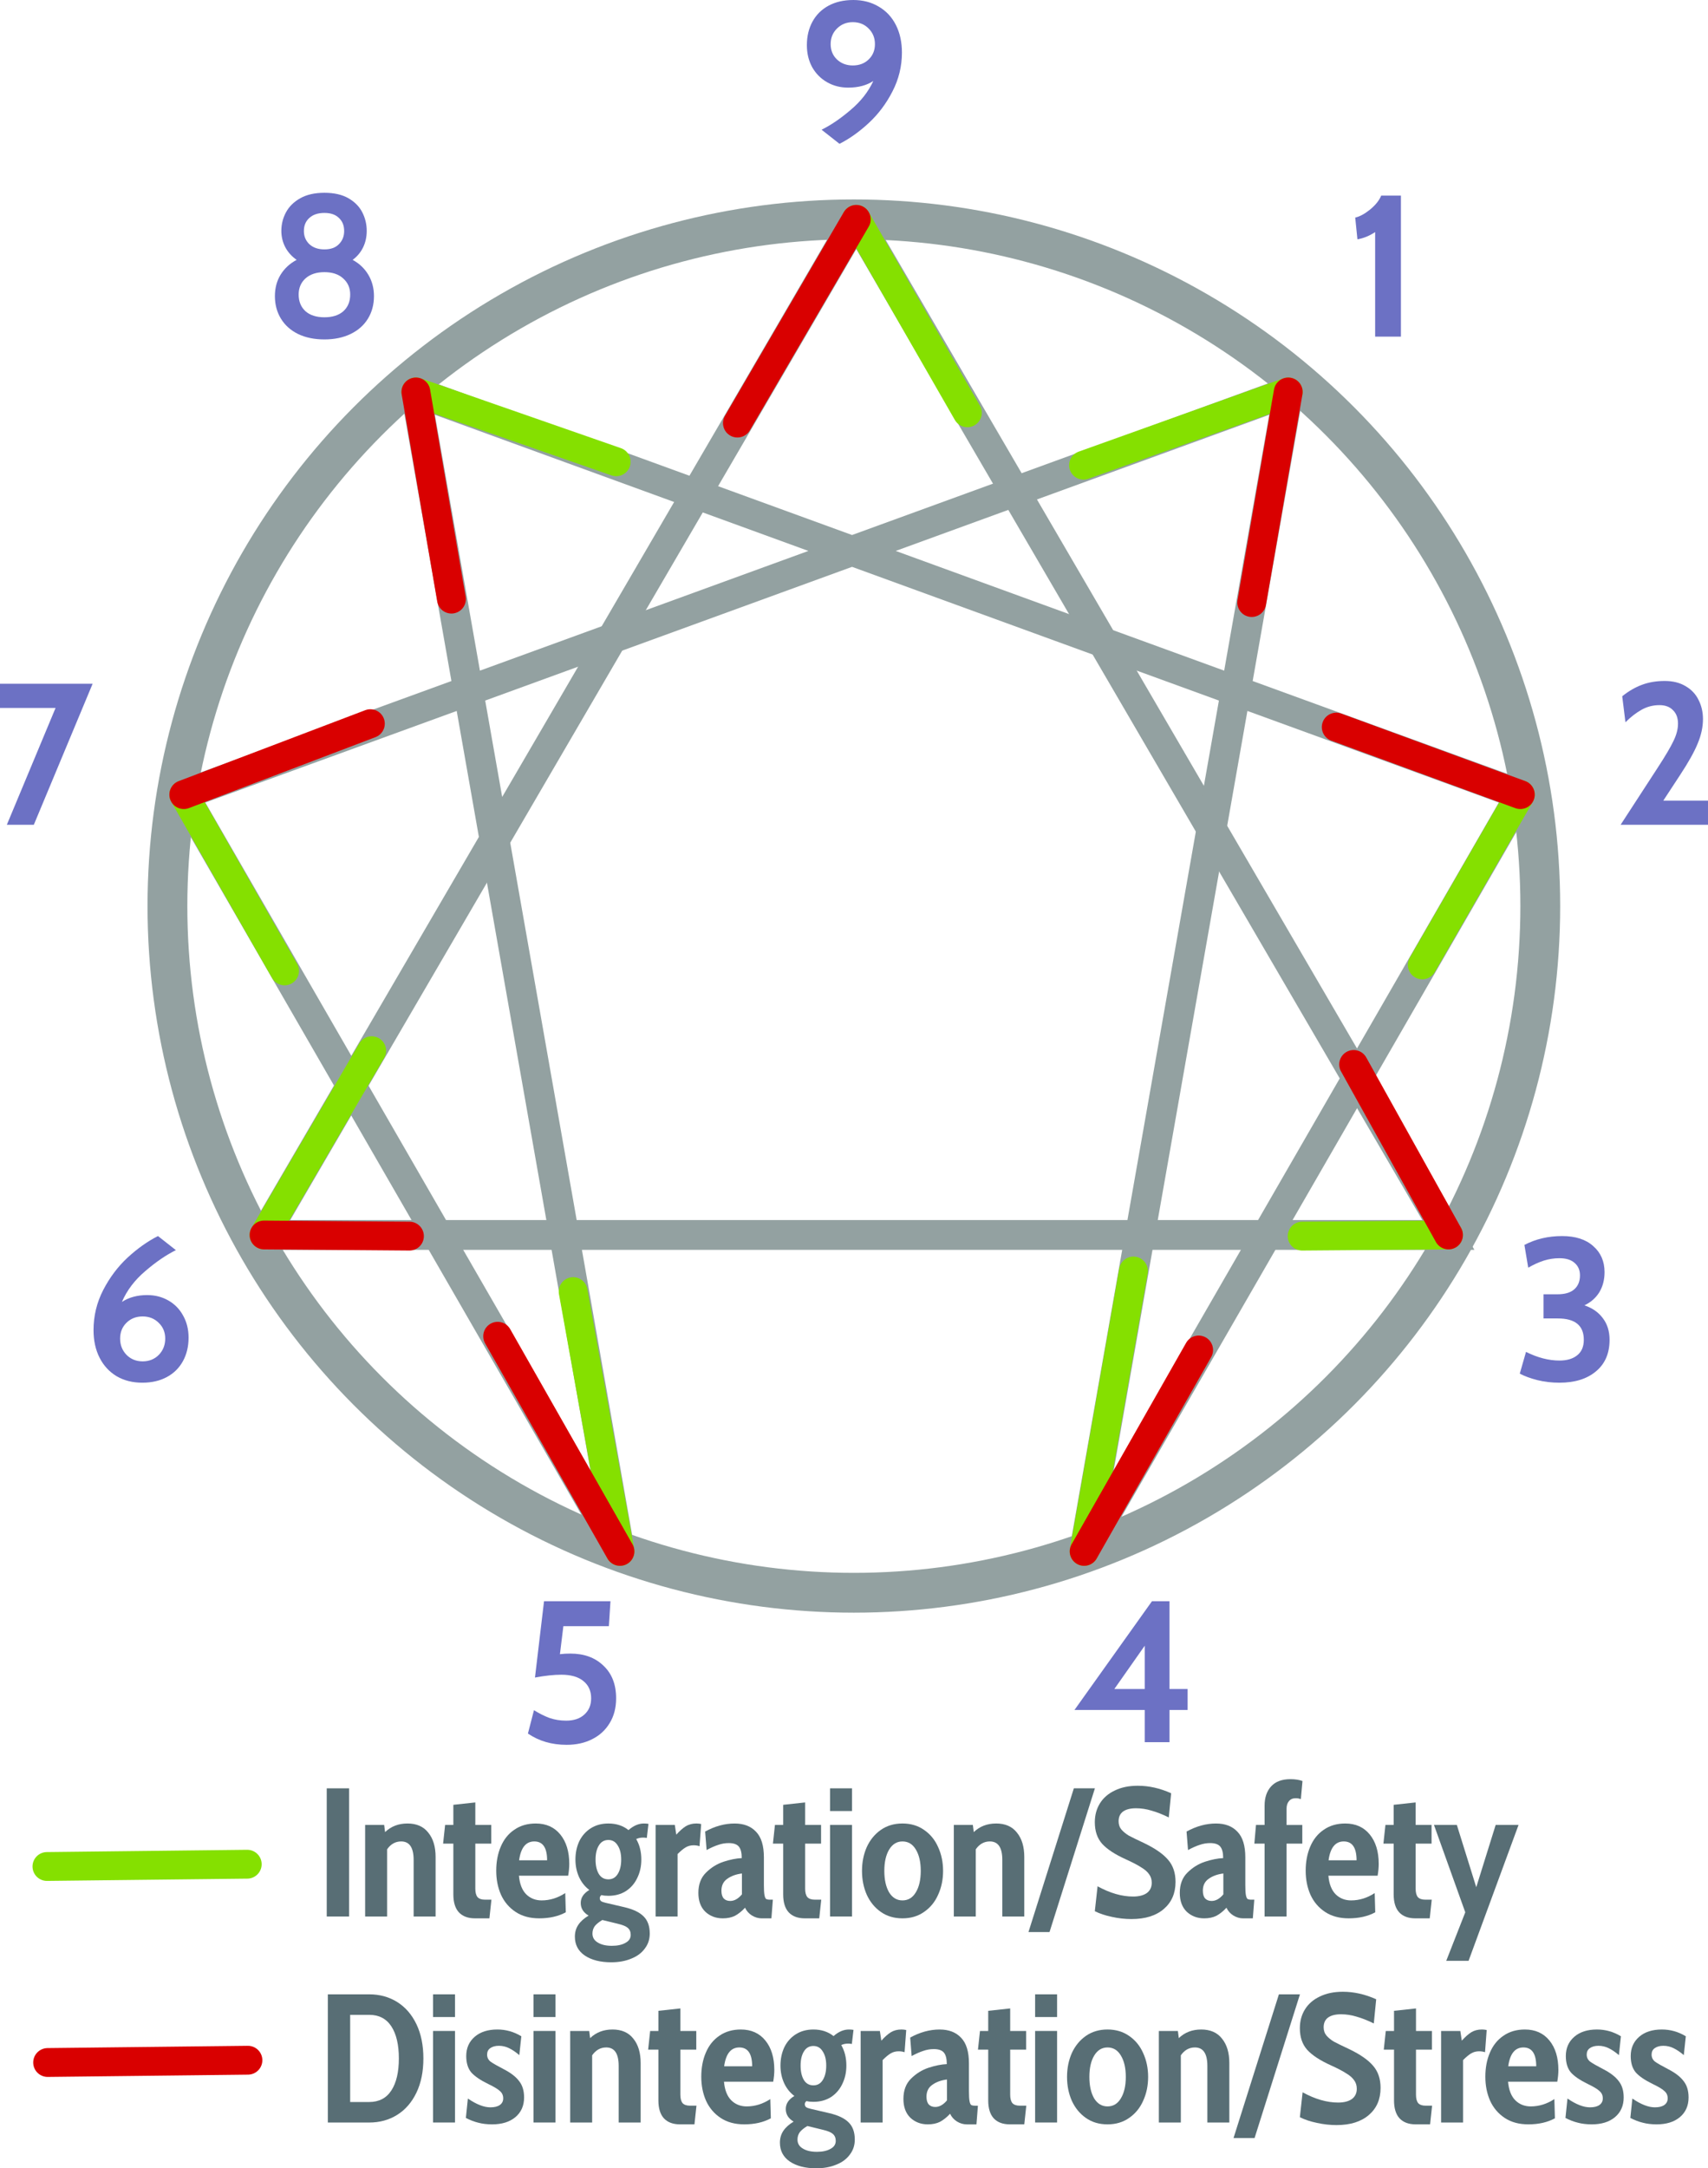 <?xml version="1.0" encoding="UTF-8" standalone="no"?>
<svg
   xmlns:dc="http://purl.org/dc/elements/1.1/"
   xmlns:cc="http://creativecommons.org/ns#"
   xmlns:rdf="http://www.w3.org/1999/02/22-rdf-syntax-ns#"
   xmlns:svg="http://www.w3.org/2000/svg"
   xmlns="http://www.w3.org/2000/svg"
   xmlns:sodipodi="http://sodipodi.sourceforge.net/DTD/sodipodi-0.dtd"
   xmlns:inkscape="http://www.inkscape.org/namespaces/inkscape"
   width="248.827"
   height="315.755"
   version="1.1"
   id="svg4757"
   sodipodi:docname="arrows.svg"
   inkscape:version="0.92.4 5da689c313, 2019-01-14">
  <sodipodi:namedview
     pagecolor="#ffffff"
     bordercolor="#666666"
     borderopacity="1"
     objecttolerance="10"
     gridtolerance="10"
     guidetolerance="10"
     inkscape:pageopacity="0"
     inkscape:pageshadow="2"
     inkscape:window-width="1600"
     inkscape:window-height="845"
     id="namedview4759"
     showgrid="false"
     inkscape:zoom="2"
     inkscape:cx="-1.1854268"
     inkscape:cy="160.34635"
     inkscape:window-x="0"
     inkscape:window-y="0"
     inkscape:window-maximized="1"
     inkscape:current-layer="g4755"
     fit-margin-top="0"
     fit-margin-left="0"
     fit-margin-right="0"
     fit-margin-bottom="0"
     inkscape:snap-object-midpoints="true" />
  <title
     id="title4722">Enneagram</title>
  <defs
     id="defs4726">
    <marker
       inkscape:stockid="Arrow2Send"
       orient="auto"
       refY="0"
       refX="0"
       id="Arrow2Send"
       style="overflow:visible"
       inkscape:isstock="true">
      <path
         id="path3382"
         style="fill:#85e000;fill-opacity:1;fill-rule:evenodd;stroke:#85e000;stroke-width:0.625;stroke-linejoin:round;stroke-opacity:1"
         d="M 8.719,4.034 -2.207,0.016 8.719,-4.002 c -1.745,2.372 -1.735,5.617 -6e-7,8.035 z"
         transform="matrix(-0.3,0,0,-0.3,0.69,0)"
         inkscape:connector-curvature="0" />
    </marker>
    <marker
       inkscape:stockid="Arrow2Mend"
       orient="auto"
       refY="0"
       refX="0"
       id="Arrow2Mend"
       style="overflow:visible"
       inkscape:isstock="true">
      <path
         id="path3376"
         style="fill:#859900;fill-opacity:1;fill-rule:evenodd;stroke:#859900;stroke-width:0.625;stroke-linejoin:round;stroke-opacity:1"
         d="M 8.719,4.034 -2.207,0.016 8.719,-4.002 c -1.745,2.372 -1.735,5.617 -6e-7,8.035 z"
         transform="scale(-0.6)"
         inkscape:connector-curvature="0" />
    </marker>
    <marker
       inkscape:stockid="EmptyTriangleOutS"
       orient="auto"
       refY="0"
       refX="0"
       id="EmptyTriangleOutS"
       style="overflow:visible"
       inkscape:isstock="true">
      <path
         id="path3515"
         d="M 5.77,0 -2.88,5 V -5 Z"
         style="fill:#ffffff;fill-rule:evenodd;stroke:#859900;stroke-width:1pt;stroke-opacity:1"
         transform="matrix(0.2,0,0,0.2,-0.6,0)"
         inkscape:connector-curvature="0" />
    </marker>
    <marker
       inkscape:stockid="ExperimentalArrow"
       orient="auto-start-reverse"
       refY="3"
       refX="5"
       id="ExperimentalArrow"
       inkscape:isstock="true">
      <path
         id="path3602"
         d="M 10,3 0,6 V 0 Z"
         style="fill:context-stroke;stroke:#859900;stroke-opacity:1"
         inkscape:connector-curvature="0" />
    </marker>
    <marker
       inkscape:stockid="Arrow2Lend"
       orient="auto"
       refY="0"
       refX="0"
       id="marker3911"
       style="overflow:visible"
       inkscape:isstock="true">
      <path
         id="path3909"
         style="fill:#859900;fill-opacity:1;fill-rule:evenodd;stroke:#859900;stroke-width:0.625;stroke-linejoin:round;stroke-opacity:1"
         d="M 8.719,4.034 -2.207,0.016 8.719,-4.002 c -1.745,2.372 -1.735,5.617 -6e-7,8.035 z"
         transform="matrix(-1.1,0,0,-1.1,-1.1,0)"
         inkscape:connector-curvature="0" />
    </marker>
    <marker
       inkscape:stockid="TriangleOutL"
       orient="auto"
       refY="0"
       refX="0"
       id="TriangleOutL"
       style="overflow:visible"
       inkscape:isstock="true">
      <path
         id="path3491"
         d="M 5.77,0 -2.88,5 V -5 Z"
         style="fill:#859900;fill-opacity:1;fill-rule:evenodd;stroke:#859900;stroke-width:1pt;stroke-opacity:1"
         transform="scale(0.8)"
         inkscape:connector-curvature="0" />
    </marker>
    <marker
       inkscape:stockid="Arrow2Lend"
       orient="auto"
       refY="0"
       refX="0"
       id="Arrow2Lend"
       style="overflow:visible"
       inkscape:isstock="true">
      <path
         id="path3370"
         style="fill:#859900;fill-opacity:1;fill-rule:evenodd;stroke:#859900;stroke-width:0.625;stroke-linejoin:round;stroke-opacity:1"
         d="M 8.719,4.034 -2.207,0.016 8.719,-4.002 c -1.745,2.372 -1.735,5.617 -6e-7,8.035 z"
         transform="matrix(-1.1,0,0,-1.1,-1.1,0)"
         inkscape:connector-curvature="0" />
    </marker>
    <style
       type="text/css"
       id="style4724"><![CDATA[
polyline, line, circle {
	fill:none;
	stroke: black;
	stroke-width: 1;
}
text {
	font-size: 18pt;
	text-anchor: middle;
	font-family: serif;
	fill: black;
}
]]></style>
    <marker
       inkscape:stockid="Arrow2Send"
       orient="auto"
       refY="0"
       refX="0"
       id="Arrow2Send-3"
       style="overflow:visible"
       inkscape:isstock="true">
      <path
         inkscape:connector-curvature="0"
         id="path3382-3"
         style="fill:#85e000;fill-opacity:1;fill-rule:evenodd;stroke:#85e000;stroke-width:0.625;stroke-linejoin:round;stroke-opacity:1"
         d="M 8.719,4.034 -2.207,0.016 8.719,-4.002 c -1.745,2.372 -1.735,5.617 -6e-7,8.035 z"
         transform="matrix(-0.3,0,0,-0.3,0.69,0)" />
    </marker>
    <marker
       inkscape:stockid="Arrow2Send"
       orient="auto"
       refY="0"
       refX="0"
       id="Arrow2Send-0"
       style="overflow:visible"
       inkscape:isstock="true">
      <path
         inkscape:connector-curvature="0"
         id="path3382-0"
         style="fill:#85e000;fill-opacity:1;fill-rule:evenodd;stroke:#85e000;stroke-width:0.625;stroke-linejoin:round;stroke-opacity:1"
         d="M 8.719,4.034 -2.207,0.016 8.719,-4.002 c -1.745,2.372 -1.735,5.617 -6e-7,8.035 z"
         transform="matrix(-0.3,0,0,-0.3,0.69,0)" />
    </marker>
    <marker
       inkscape:stockid="Arrow2Send"
       orient="auto"
       refY="0"
       refX="0"
       id="Arrow2Send-2"
       style="overflow:visible"
       inkscape:isstock="true">
      <path
         inkscape:connector-curvature="0"
         id="path3382-2"
         style="fill:#85e000;fill-opacity:1;fill-rule:evenodd;stroke:#85e000;stroke-width:0.625;stroke-linejoin:round;stroke-opacity:1"
         d="M 8.719,4.034 -2.207,0.016 8.719,-4.002 c -1.745,2.372 -1.735,5.617 -6e-7,8.035 z"
         transform="matrix(-0.3,0,0,-0.3,0.69,0)" />
    </marker>
    <marker
       inkscape:stockid="Arrow2Send"
       orient="auto"
       refY="0"
       refX="0"
       id="Arrow2Send-7"
       style="overflow:visible"
       inkscape:isstock="true">
      <path
         inkscape:connector-curvature="0"
         id="path3382-9"
         style="fill:#85e000;fill-opacity:1;fill-rule:evenodd;stroke:#85e000;stroke-width:0.625;stroke-linejoin:round;stroke-opacity:1"
         d="M 8.719,4.034 -2.207,0.016 8.719,-4.002 c -1.745,2.372 -1.735,5.617 -6e-7,8.035 z"
         transform="matrix(-0.3,0,0,-0.3,0.69,0)" />
    </marker>
    <marker
       inkscape:stockid="Arrow2Send"
       orient="auto"
       refY="0"
       refX="0"
       id="Arrow2Send-5"
       style="overflow:visible"
       inkscape:isstock="true">
      <path
         inkscape:connector-curvature="0"
         id="path3382-4"
         style="fill:#85e000;fill-opacity:1;fill-rule:evenodd;stroke:#85e000;stroke-width:0.625;stroke-linejoin:round;stroke-opacity:1"
         d="M 8.719,4.034 -2.207,0.016 8.719,-4.002 c -1.745,2.372 -1.735,5.617 -6e-7,8.035 z"
         transform="matrix(-0.3,0,0,-0.3,0.69,0)" />
    </marker>
    <marker
       inkscape:stockid="Arrow2Send"
       orient="auto"
       refY="0"
       refX="0"
       id="Arrow2Send-8"
       style="overflow:visible"
       inkscape:isstock="true">
      <path
         inkscape:connector-curvature="0"
         id="path3382-6"
         style="fill:#85e000;fill-opacity:1;fill-rule:evenodd;stroke:#85e000;stroke-width:0.625;stroke-linejoin:round;stroke-opacity:1"
         d="M 8.719,4.034 -2.207,0.016 8.719,-4.002 c -1.745,2.372 -1.735,5.617 -6e-7,8.035 z"
         transform="matrix(-0.3,0,0,-0.3,0.69,0)" />
    </marker>
    <marker
       inkscape:stockid="Arrow2Send"
       orient="auto"
       refY="0"
       refX="0"
       id="Arrow2Send-6"
       style="overflow:visible"
       inkscape:isstock="true">
      <path
         inkscape:connector-curvature="0"
         id="path3382-43"
         style="fill:#85e000;fill-opacity:1;fill-rule:evenodd;stroke:#85e000;stroke-width:0.625;stroke-linejoin:round;stroke-opacity:1"
         d="M 8.719,4.034 -2.207,0.016 8.719,-4.002 c -1.745,2.372 -1.735,5.617 -6e-7,8.035 z"
         transform="matrix(-0.3,0,0,-0.3,0.69,0)" />
    </marker>
    <marker
       inkscape:stockid="Arrow2Send"
       orient="auto"
       refY="0"
       refX="0"
       id="Arrow2Send-81"
       style="overflow:visible"
       inkscape:isstock="true">
      <path
         inkscape:connector-curvature="0"
         id="path3382-09"
         style="fill:#85e000;fill-opacity:1;fill-rule:evenodd;stroke:#85e000;stroke-width:0.625;stroke-linejoin:round;stroke-opacity:1"
         d="M 8.719,4.034 -2.207,0.016 8.719,-4.002 c -1.745,2.372 -1.735,5.617 -6e-7,8.035 z"
         transform="matrix(-0.3,0,0,-0.3,0.69,0)" />
    </marker>
    <marker
       inkscape:stockid="Arrow2Send"
       orient="auto"
       refY="0"
       refX="0"
       id="Arrow2Send-2-2"
       style="overflow:visible"
       inkscape:isstock="true">
      <path
         inkscape:connector-curvature="0"
         id="path3382-2-6"
         style="fill:#d90000;fill-opacity:1;fill-rule:evenodd;stroke:#d90000;stroke-width:0.625;stroke-linejoin:round;stroke-opacity:1"
         d="M 8.719,4.034 -2.207,0.016 8.719,-4.002 c -1.745,2.372 -1.735,5.617 -6e-7,8.035 z"
         transform="matrix(-0.3,0,0,-0.3,0.69,0)" />
    </marker>
    <marker
       inkscape:stockid="Arrow2Send"
       orient="auto"
       refY="0"
       refX="0"
       id="Arrow2Send-2-2-3"
       style="overflow:visible"
       inkscape:isstock="true">
      <path
         inkscape:connector-curvature="0"
         id="path3382-2-6-8"
         style="fill:#d90000;fill-opacity:1;fill-rule:evenodd;stroke:#d90000;stroke-width:0.625;stroke-linejoin:round;stroke-opacity:1"
         d="M 8.719,4.034 -2.207,0.016 8.719,-4.002 c -1.745,2.372 -1.735,5.617 -6e-7,8.035 z"
         transform="matrix(-0.3,0,0,-0.3,0.69,0)" />
    </marker>
    <marker
       inkscape:stockid="Arrow2Send"
       orient="auto"
       refY="0"
       refX="0"
       id="Arrow2Send-2-2-7"
       style="overflow:visible"
       inkscape:isstock="true">
      <path
         inkscape:connector-curvature="0"
         id="path3382-2-6-0"
         style="fill:#d90000;fill-opacity:1;fill-rule:evenodd;stroke:#d90000;stroke-width:0.625;stroke-linejoin:round;stroke-opacity:1"
         d="M 8.719,4.034 -2.207,0.016 8.719,-4.002 c -1.745,2.372 -1.735,5.617 -6e-7,8.035 z"
         transform="matrix(-0.3,0,0,-0.3,0.69,0)" />
    </marker>
    <marker
       inkscape:stockid="Arrow2Send"
       orient="auto"
       refY="0"
       refX="0"
       id="Arrow2Send-2-2-1"
       style="overflow:visible"
       inkscape:isstock="true">
      <path
         inkscape:connector-curvature="0"
         id="path3382-2-6-9"
         style="fill:#d90000;fill-opacity:1;fill-rule:evenodd;stroke:#d90000;stroke-width:0.625;stroke-linejoin:round;stroke-opacity:1"
         d="M 8.719,4.034 -2.207,0.016 8.719,-4.002 c -1.745,2.372 -1.735,5.617 -6e-7,8.035 z"
         transform="matrix(-0.3,0,0,-0.3,0.69,0)" />
    </marker>
    <marker
       inkscape:stockid="Arrow2Send"
       orient="auto"
       refY="0"
       refX="0"
       id="Arrow2Send-2-2-6"
       style="overflow:visible"
       inkscape:isstock="true">
      <path
         inkscape:connector-curvature="0"
         id="path3382-2-6-4"
         style="fill:#d90000;fill-opacity:1;fill-rule:evenodd;stroke:#d90000;stroke-width:0.625;stroke-linejoin:round;stroke-opacity:1"
         d="M 8.719,4.034 -2.207,0.016 8.719,-4.002 c -1.745,2.372 -1.735,5.617 -6e-7,8.035 z"
         transform="matrix(-0.3,0,0,-0.3,0.69,0)" />
    </marker>
    <marker
       inkscape:stockid="Arrow2Send"
       orient="auto"
       refY="0"
       refX="0"
       id="Arrow2Send-2-2-0"
       style="overflow:visible"
       inkscape:isstock="true">
      <path
         inkscape:connector-curvature="0"
         id="path3382-2-6-1"
         style="fill:#d90000;fill-opacity:1;fill-rule:evenodd;stroke:#d90000;stroke-width:0.625;stroke-linejoin:round;stroke-opacity:1"
         d="M 8.719,4.034 -2.207,0.016 8.719,-4.002 c -1.745,2.372 -1.735,5.617 -6e-7,8.035 z"
         transform="matrix(-0.3,0,0,-0.3,0.69,0)" />
    </marker>
    <marker
       inkscape:stockid="Arrow2Send"
       orient="auto"
       refY="0"
       refX="0"
       id="Arrow2Send-2-2-9"
       style="overflow:visible"
       inkscape:isstock="true">
      <path
         inkscape:connector-curvature="0"
         id="path3382-2-6-7"
         style="fill:#d90000;fill-opacity:1;fill-rule:evenodd;stroke:#d90000;stroke-width:0.625;stroke-linejoin:round;stroke-opacity:1"
         d="M 8.719,4.034 -2.207,0.016 8.719,-4.002 c -1.745,2.372 -1.735,5.617 -6e-7,8.035 z"
         transform="matrix(-0.3,0,0,-0.3,0.69,0)" />
    </marker>
    <marker
       inkscape:stockid="Arrow2Send"
       orient="auto"
       refY="0"
       refX="0"
       id="Arrow2Send-2-2-62"
       style="overflow:visible"
       inkscape:isstock="true">
      <path
         inkscape:connector-curvature="0"
         id="path3382-2-6-89"
         style="fill:#d90000;fill-opacity:1;fill-rule:evenodd;stroke:#d90000;stroke-width:0.625;stroke-linejoin:round;stroke-opacity:1"
         d="M 8.719,4.034 -2.207,0.016 8.719,-4.002 c -1.745,2.372 -1.735,5.617 -6e-7,8.035 z"
         transform="matrix(-0.3,0,0,-0.3,0.69,0)" />
    </marker>
    <marker
       inkscape:stockid="Arrow2Send"
       orient="auto"
       refY="0"
       refX="0"
       id="Arrow2Send-2-2-2"
       style="overflow:visible"
       inkscape:isstock="true">
      <path
         inkscape:connector-curvature="0"
         id="path3382-2-6-72"
         style="fill:#d90000;fill-opacity:1;fill-rule:evenodd;stroke:#d90000;stroke-width:0.625;stroke-linejoin:round;stroke-opacity:1"
         d="M 8.719,4.034 -2.207,0.016 8.719,-4.002 c -1.745,2.372 -1.735,5.617 -6e-7,8.035 z"
         transform="matrix(-0.3,0,0,-0.3,0.69,0)" />
    </marker>
    <marker
       inkscape:stockid="Arrow2Send"
       orient="auto"
       refY="0"
       refX="0"
       id="Arrow2Send-28"
       style="overflow:visible"
       inkscape:isstock="true">
      <path
         id="path3382-8"
         style="fill:#85e000;fill-opacity:1;fill-rule:evenodd;stroke:#85e000;stroke-width:0.625;stroke-linejoin:round;stroke-opacity:1"
         d="M 8.719,4.034 -2.207,0.016 8.719,-4.002 c -1.745,2.372 -1.735,5.617 -6e-7,8.035 z"
         transform="matrix(-0.3,0,0,-0.3,0.69,0)"
         inkscape:connector-curvature="0" />
    </marker>
    <marker
       inkscape:stockid="Arrow2Send"
       orient="auto"
       refY="0"
       refX="0"
       id="Arrow2Send-28-4"
       style="overflow:visible"
       inkscape:isstock="true">
      <path
         id="path3382-8-9"
         style="fill:#d90000;fill-opacity:1;fill-rule:evenodd;stroke:#d90000;stroke-width:0.625;stroke-linejoin:round;stroke-opacity:1"
         d="M 8.719,4.034 -2.207,0.016 8.719,-4.002 c -1.745,2.372 -1.735,5.617 -6e-7,8.035 z"
         transform="matrix(-0.3,0,0,-0.3,0.69,0)"
         inkscape:connector-curvature="0" />
    </marker>
  </defs>
  <g
     transform="translate(2.01,358.239)"
     id="g4755">
    <polyline
       points=" 0, -100 -86.603, 50 86.603, 50 0, -100  "
       id="polyline4729"
       style="fill:none;stroke:#93a1a1;stroke-width:4.4;stroke-miterlimit:4;stroke-dasharray:none;stroke-opacity:1"
       transform="matrix(0.996,0,0,0.986,122.736,-227.698)" />
    <polyline
       points=" -64.279, -76.604 -34.202,93.969 -98.481, -17.365 64.279, -76.604 34.202,93.969 98.481, -17.365 -64.279, -76.604 "
       id="polyline4731"
       style="fill:none;stroke:#93a1a1;stroke-width:4.4;stroke-miterlimit:4;stroke-dasharray:none;stroke-opacity:1"
       transform="matrix(0.989,0,0,0.99,122.12,-225.334)" />
    <g
       transform="translate(122.382,-217.295)"
       id="g4751"
       style="fill:#6c71c4;fill-opacity:1;stroke:none;stroke-width:5.3;stroke-miterlimit:4;stroke-dasharray:none;stroke-opacity:1">
      <g
         aria-label="1"
         style="font-style:normal;font-variant:normal;font-weight:bold;font-stretch:normal;font-size:29.333px;font-family:Cabin;-inkscape-font-specification:'Cabin Bold';font-variant-ligatures:normal;font-variant-caps:normal;font-variant-numeric:normal;font-feature-settings:normal;text-align:center;writing-mode:lr-tb;text-anchor:middle;fill:#6c71c4;fill-opacity:1;stroke:none;stroke-width:5.3;stroke-miterlimit:4;stroke-dasharray:none;stroke-opacity:1"
         id="text4733">
        <path
           d="m 75.944,-107.149 q -1.232,0.821 -2.581,1.056 l -0.323,-3.168 q 0.968,-0.205 2.171,-1.173 1.203,-0.997 1.613,-2.024 h 2.875 v 20.533 h -3.755 z"
           style="font-style:normal;font-variant:normal;font-weight:bold;font-stretch:normal;font-size:29.333px;font-family:Cabin;-inkscape-font-specification:'Cabin Bold';font-variant-ligatures:normal;font-variant-caps:normal;font-variant-numeric:normal;font-feature-settings:normal;text-align:center;writing-mode:lr-tb;text-anchor:middle;fill:#6c71c4;fill-opacity:1;stroke:none;stroke-width:5.3;stroke-miterlimit:4;stroke-dasharray:none;stroke-opacity:1"
           id="path3344"
           inkscape:connector-curvature="0" />
      </g>
      <g
         aria-label="2"
         style="font-style:normal;font-variant:normal;font-weight:bold;font-stretch:normal;font-size:29.333px;font-family:Cabin;-inkscape-font-specification:'Cabin Bold';font-variant-ligatures:normal;font-variant-caps:normal;font-variant-numeric:normal;font-feature-settings:normal;text-align:center;writing-mode:lr-tb;text-anchor:middle;fill:#6c71c4;fill-opacity:1;stroke:none;stroke-width:5.3;stroke-miterlimit:4;stroke-dasharray:none;stroke-opacity:1"
         id="text4735">
        <path
           d="m 117.102,-29.139 q 1.701,-2.611 2.317,-3.931 0.645,-1.32 0.645,-2.493 0,-1.261 -0.733,-1.965 -0.704,-0.733 -1.965,-0.733 -1.408,0 -2.611,0.675 -1.203,0.675 -2.347,1.819 l -0.469,-3.784 q 1.379,-1.115 2.875,-1.672 1.496,-0.557 3.315,-0.557 1.789,0 3.051,0.763 1.261,0.733 1.877,1.995 0.645,1.261 0.645,2.787 0,1.731 -0.763,3.549 -0.733,1.819 -2.611,4.664 l -2.405,3.667 h 6.512 v 3.52 h -12.731 z"
           style="font-style:normal;font-variant:normal;font-weight:bold;font-stretch:normal;font-size:29.333px;font-family:Cabin;-inkscape-font-specification:'Cabin Bold';font-variant-ligatures:normal;font-variant-caps:normal;font-variant-numeric:normal;font-feature-settings:normal;text-align:center;writing-mode:lr-tb;text-anchor:middle;fill:#6c71c4;fill-opacity:1;stroke:none;stroke-width:5.3;stroke-miterlimit:4;stroke-dasharray:none;stroke-opacity:1"
           id="path3341"
           inkscape:connector-curvature="0" />
      </g>
      <g
         aria-label="3"
         style="font-style:normal;font-variant:normal;font-weight:bold;font-stretch:normal;font-size:29.333px;font-family:Cabin;-inkscape-font-specification:'Cabin Bold';font-variant-ligatures:normal;font-variant-caps:normal;font-variant-numeric:normal;font-feature-settings:normal;text-align:center;writing-mode:lr-tb;text-anchor:middle;fill:#6c71c4;fill-opacity:1;stroke:none;stroke-width:5.3;stroke-miterlimit:4;stroke-dasharray:none;stroke-opacity:1"
         id="text4737">
        <path
           d="m 106.43,49.147 q 1.701,0.557 2.669,1.848 0.997,1.291 0.997,3.168 0,2.963 -1.995,4.605 -1.965,1.643 -5.309,1.643 -1.701,0 -3.227,-0.381 -1.496,-0.381 -2.552,-0.939 l 0.909,-3.168 Q 100.446,57.184 102.793,57.184 q 1.643,0 2.581,-0.763 0.968,-0.763 0.968,-2.259 0,-3.109 -3.784,-3.109 h -2.083 v -3.52 h 2.053 q 1.584,0 2.405,-0.704 0.851,-0.733 0.851,-2.053 0,-1.144 -0.792,-1.819 -0.763,-0.675 -2.2,-0.675 -1.173,0 -2.288,0.352 -1.085,0.352 -2.259,1.027 L 97.689,40.347 q 2.464,-1.291 5.485,-1.291 2.933,0 4.547,1.467 1.643,1.437 1.643,3.784 0,1.672 -0.763,2.933 -0.763,1.232 -2.171,1.907 z"
           style="font-style:normal;font-variant:normal;font-weight:bold;font-stretch:normal;font-size:29.333px;font-family:Cabin;-inkscape-font-specification:'Cabin Bold';font-variant-ligatures:normal;font-variant-caps:normal;font-variant-numeric:normal;font-feature-settings:normal;text-align:center;writing-mode:lr-tb;text-anchor:middle;fill:#6c71c4;fill-opacity:1;stroke:none;stroke-width:5.3;stroke-miterlimit:4;stroke-dasharray:none;stroke-opacity:1"
           id="path3338"
           inkscape:connector-curvature="0" />
      </g>
      <g
         aria-label="4"
         style="font-style:normal;font-variant:normal;font-weight:bold;font-stretch:normal;font-size:29.333px;font-family:Cabin;-inkscape-font-specification:'Cabin Bold';font-variant-ligatures:normal;font-variant-caps:normal;font-variant-numeric:normal;font-feature-settings:normal;text-align:center;writing-mode:lr-tb;text-anchor:middle;fill:#6c71c4;fill-opacity:1;stroke:none;stroke-width:5.3;stroke-miterlimit:4;stroke-dasharray:none;stroke-opacity:1"
         id="text4739">
        <path
           d="m 48.624,105.019 v 3.051 h -2.64 v 4.693 h -3.608 v -4.693 H 32.138 L 43.432,92.23 h 2.552 v 12.789 z m -6.248,0 v -6.307 l -4.429,6.307 z"
           style="font-style:normal;font-variant:normal;font-weight:bold;font-stretch:normal;font-size:29.333px;font-family:Cabin;-inkscape-font-specification:'Cabin Bold';font-variant-ligatures:normal;font-variant-caps:normal;font-variant-numeric:normal;font-feature-settings:normal;text-align:center;writing-mode:lr-tb;text-anchor:middle;fill:#6c71c4;fill-opacity:1;stroke:none;stroke-width:5.3;stroke-miterlimit:4;stroke-dasharray:none;stroke-opacity:1"
           id="path3335"
           inkscape:connector-curvature="0" />
      </g>
      <g
         aria-label="5"
         style="font-style:normal;font-variant:normal;font-weight:bold;font-stretch:normal;font-size:29.333px;font-family:Cabin;-inkscape-font-specification:'Cabin Bold';font-variant-ligatures:normal;font-variant-caps:normal;font-variant-numeric:normal;font-feature-settings:normal;text-align:center;writing-mode:lr-tb;text-anchor:middle;fill:#6c71c4;fill-opacity:1;stroke:none;stroke-width:5.3;stroke-miterlimit:4;stroke-dasharray:none;stroke-opacity:1"
         id="text4741">
        <path
           d="m -41.293,99.856 q 2.992,0 4.811,1.76 1.848,1.731 1.848,4.752 0,2.083 -0.939,3.608 -0.909,1.525 -2.552,2.347 -1.613,0.821 -3.725,0.821 -3.227,0 -5.632,-1.643 l 0.88,-3.403 q 1.173,0.733 2.288,1.144 1.115,0.381 2.405,0.381 1.672,0 2.64,-0.88 0.997,-0.88 0.997,-2.376 0,-1.613 -1.144,-2.523 -1.115,-0.909 -3.197,-0.909 -1.643,0 -3.843,0.411 l 1.32,-11.117 h 9.68 l -0.235,3.637 h -6.629 l -0.499,4.077 q 0.704,-0.088 1.525,-0.088 z"
           style="font-style:normal;font-variant:normal;font-weight:bold;font-stretch:normal;font-size:29.333px;font-family:Cabin;-inkscape-font-specification:'Cabin Bold';font-variant-ligatures:normal;font-variant-caps:normal;font-variant-numeric:normal;font-feature-settings:normal;text-align:center;writing-mode:lr-tb;text-anchor:middle;fill:#6c71c4;fill-opacity:1;stroke:none;stroke-width:5.3;stroke-miterlimit:4;stroke-dasharray:none;stroke-opacity:1"
           id="path3332"
           inkscape:connector-curvature="0" />
      </g>
      <g
         aria-label="6"
         style="font-style:normal;font-variant:normal;font-weight:bold;font-stretch:normal;font-size:29.333px;font-family:Cabin;-inkscape-font-specification:'Cabin Bold';font-variant-ligatures:normal;font-variant-caps:normal;font-variant-numeric:normal;font-feature-settings:normal;text-align:center;writing-mode:lr-tb;text-anchor:middle;fill:#6c71c4;fill-opacity:1;stroke:none;stroke-width:5.3;stroke-miterlimit:4;stroke-dasharray:none;stroke-opacity:1"
         id="text4743">
        <path
           d="m -102.933,47.651 q 1.701,0 3.08,0.792 1.379,0.792 2.141,2.2 0.792,1.408 0.792,3.197 0,1.936 -0.821,3.432 -0.821,1.496 -2.347,2.317 -1.525,0.821 -3.579,0.821 -2.112,0 -3.725,-0.939 -1.613,-0.968 -2.493,-2.699 -0.88,-1.731 -0.88,-4.019 0,-3.109 1.408,-5.837 1.408,-2.728 3.549,-4.723 2.171,-1.995 4.429,-3.139 l 2.611,2.053 q -2.141,1.056 -4.459,3.051 -2.317,1.965 -3.403,4.488 1.525,-0.997 3.696,-0.997 z m -0.675,9.651 q 1.408,0 2.347,-0.939 0.939,-0.968 0.939,-2.376 0,-1.379 -0.939,-2.288 -0.939,-0.939 -2.347,-0.939 -1.437,0 -2.376,0.939 -0.909,0.909 -0.909,2.288 0,1.408 0.939,2.376 0.939,0.939 2.347,0.939 z"
           style="font-style:normal;font-variant:normal;font-weight:bold;font-stretch:normal;font-size:29.333px;font-family:Cabin;-inkscape-font-specification:'Cabin Bold';font-variant-ligatures:normal;font-variant-caps:normal;font-variant-numeric:normal;font-feature-settings:normal;text-align:center;writing-mode:lr-tb;text-anchor:middle;fill:#6c71c4;fill-opacity:1;stroke:none;stroke-width:5.3;stroke-miterlimit:4;stroke-dasharray:none;stroke-opacity:1"
           id="path3329"
           inkscape:connector-curvature="0" />
      </g>
      <g
         aria-label="7"
         style="font-style:normal;font-variant:normal;font-weight:bold;font-stretch:normal;font-size:29.333px;font-family:Cabin;-inkscape-font-specification:'Cabin Bold';font-variant-ligatures:normal;font-variant-caps:normal;font-variant-numeric:normal;font-feature-settings:normal;text-align:center;writing-mode:lr-tb;text-anchor:middle;fill:#6c71c4;fill-opacity:1;stroke:none;stroke-width:5.3;stroke-miterlimit:4;stroke-dasharray:none;stroke-opacity:1"
         id="text4745">
        <path
           d="m -110.899,-41.371 -8.565,20.533 h -3.931 l 7.099,-17.013 h -8.096 v -3.52 z"
           style="font-style:normal;font-variant:normal;font-weight:bold;font-stretch:normal;font-size:29.333px;font-family:Cabin;-inkscape-font-specification:'Cabin Bold';font-variant-ligatures:normal;font-variant-caps:normal;font-variant-numeric:normal;font-feature-settings:normal;text-align:center;writing-mode:lr-tb;text-anchor:middle;fill:#6c71c4;fill-opacity:1;stroke:none;stroke-width:5.3;stroke-miterlimit:4;stroke-dasharray:none;stroke-opacity:1"
           id="path3326"
           inkscape:connector-curvature="0" />
      </g>
      <g
         aria-label="8"
         style="font-style:normal;font-variant:normal;font-weight:bold;font-stretch:normal;font-size:29.333px;font-family:Cabin;-inkscape-font-specification:'Cabin Bold';font-variant-ligatures:normal;font-variant-caps:normal;font-variant-numeric:normal;font-feature-settings:normal;text-align:center;writing-mode:lr-tb;text-anchor:middle;fill:#6c71c4;fill-opacity:1;stroke:none;stroke-width:5.3;stroke-miterlimit:4;stroke-dasharray:none;stroke-opacity:1"
         id="text4747">
        <path
           d="m -73.021,-103.101 q 1.467,0.792 2.288,2.171 0.821,1.379 0.821,3.109 0,1.848 -0.88,3.285 -0.88,1.437 -2.523,2.229 -1.643,0.792 -3.813,0.792 -2.2,0 -3.843,-0.792 -1.613,-0.792 -2.493,-2.229 -0.88,-1.437 -0.88,-3.285 0,-1.76 0.821,-3.109 0.851,-1.379 2.347,-2.171 -1.056,-0.733 -1.643,-1.819 -0.587,-1.115 -0.587,-2.405 0,-1.437 0.675,-2.699 0.675,-1.261 2.083,-2.053 1.408,-0.792 3.52,-0.792 2.112,0 3.491,0.792 1.379,0.792 2.024,2.053 0.645,1.261 0.645,2.699 0,1.32 -0.528,2.405 -0.528,1.085 -1.525,1.819 z m -4.107,-6.835 q -1.408,0 -2.2,0.733 -0.792,0.704 -0.792,1.907 0,1.144 0.792,1.907 0.821,0.763 2.2,0.763 1.379,0 2.112,-0.763 0.763,-0.763 0.763,-1.907 0,-1.203 -0.763,-1.907 -0.733,-0.733 -2.112,-0.733 z m 0,15.195 q 1.76,0 2.757,-0.88 0.997,-0.909 0.997,-2.435 0,-1.437 -1.027,-2.347 -0.997,-0.909 -2.728,-0.909 -1.731,0 -2.757,0.909 -0.997,0.909 -0.997,2.347 0,1.525 0.997,2.435 0.997,0.88 2.757,0.88 z"
           style="font-style:normal;font-variant:normal;font-weight:bold;font-stretch:normal;font-size:29.333px;font-family:Cabin;-inkscape-font-specification:'Cabin Bold';font-variant-ligatures:normal;font-variant-caps:normal;font-variant-numeric:normal;font-feature-settings:normal;text-align:center;writing-mode:lr-tb;text-anchor:middle;fill:#6c71c4;fill-opacity:1;stroke:none;stroke-width:5.3;stroke-miterlimit:4;stroke-dasharray:none;stroke-opacity:1"
           id="path3323"
           inkscape:connector-curvature="0" />
      </g>
      <g
         aria-label="9"
         style="font-style:normal;font-variant:normal;font-weight:bold;font-stretch:normal;font-size:29.333px;font-family:Cabin;-inkscape-font-specification:'Cabin Bold';font-variant-ligatures:normal;font-variant-caps:normal;font-variant-numeric:normal;font-feature-settings:normal;text-align:center;writing-mode:lr-tb;text-anchor:middle;fill:#6c71c4;fill-opacity:1;stroke:none;stroke-width:5.3;stroke-miterlimit:4;stroke-dasharray:none;stroke-opacity:1"
         id="text4749">
        <path
           d="m -0.095,-140.944 q 2.112,0 3.725,0.968 1.613,0.939 2.493,2.669 0.88,1.731 0.88,4.019 0,2.992 -1.379,5.661 -1.349,2.64 -3.432,4.576 Q 0.11,-121.115 -2.09,-120 l -2.611,-2.053 q 2.024,-0.997 4.224,-2.875 2.229,-1.877 3.315,-4.224 -1.467,0.968 -3.667,0.968 -1.701,0 -3.08,-0.792 -1.379,-0.792 -2.171,-2.2 -0.763,-1.408 -0.763,-3.197 0,-1.936 0.821,-3.432 0.821,-1.496 2.347,-2.317 1.525,-0.821 3.579,-0.821 z M -0.154,-131.411 q 1.408,0 2.317,-0.88 0.909,-0.88 0.909,-2.229 0,-1.349 -0.909,-2.259 Q 1.254,-137.717 -0.154,-137.717 q -1.379,0 -2.317,0.939 -0.909,0.909 -0.909,2.259 0,1.349 0.909,2.229 0.939,0.88 2.317,0.88 z"
           style="font-style:normal;font-variant:normal;font-weight:bold;font-stretch:normal;font-size:29.333px;font-family:Cabin;-inkscape-font-specification:'Cabin Bold';font-variant-ligatures:normal;font-variant-caps:normal;font-variant-numeric:normal;font-feature-settings:normal;text-align:center;writing-mode:lr-tb;text-anchor:middle;fill:#6c71c4;fill-opacity:1;stroke:none;stroke-width:5.3;stroke-miterlimit:4;stroke-dasharray:none;stroke-opacity:1"
           id="path3320"
           inkscape:connector-curvature="0" />
      </g>
    </g>
    <circle
       cx="122.382"
       cy="-226.295"
       r="100"
       id="circle4753"
       style="fill:none;stroke:#93a1a1;stroke-width:5.8;stroke-miterlimit:4;stroke-dasharray:none;stroke-opacity:1" />
    <path
       style="fill:none;stroke:#85e000;stroke-width:4.2;stroke-linecap:round;stroke-linejoin:miter;stroke-miterlimit:1;stroke-dasharray:none;stroke-opacity:1;marker-end:url(#Arrow2Send)"
       d="m 88.309,-132.318 -6.819,-37.832"
       id="path3347"
       inkscape:connector-curvature="0"
       sodipodi:nodetypes="cc" />
    <path
       style="fill:none;stroke:#85e000;stroke-width:4.2;stroke-linecap:round;stroke-linejoin:miter;stroke-miterlimit:1;stroke-dasharray:none;stroke-opacity:1;marker-end:url(#Arrow2Send-3)"
       d="m 36.459,-178.398 15.681,-26.832"
       id="path3347-0"
       inkscape:connector-curvature="0"
       sodipodi:nodetypes="cc" />
    <path
       style="fill:none;stroke:#85e000;stroke-width:4.2;stroke-linecap:round;stroke-linejoin:miter;stroke-miterlimit:1;stroke-dasharray:none;stroke-opacity:1;marker-end:url(#Arrow2Send-0)"
       d="m 24.765,-242.523 14.681,25.668"
       id="path3347-2"
       inkscape:connector-curvature="0"
       sodipodi:nodetypes="cc" />
    <path
       style="fill:none;stroke:#85e000;stroke-width:4.2;stroke-linecap:round;stroke-linejoin:miter;stroke-miterlimit:1;stroke-dasharray:none;stroke-opacity:1;marker-end:url(#Arrow2Send-2)"
       d="m 58.576,-301.161 29.181,10.168"
       id="path3347-4"
       inkscape:connector-curvature="0"
       sodipodi:nodetypes="cc" />
    <path
       style="fill:none;stroke:#85e000;stroke-width:4.2;stroke-linecap:round;stroke-linejoin:miter;stroke-miterlimit:1;stroke-dasharray:none;stroke-opacity:1;marker-end:url(#Arrow2Send-7)"
       d="m 122.736,-326.297 16.181,28.168"
       id="path3347-8"
       inkscape:connector-curvature="0"
       sodipodi:nodetypes="cc" />
    <path
       style="fill:none;stroke:#85e000;stroke-width:4.2;stroke-linecap:round;stroke-linejoin:miter;stroke-miterlimit:1;stroke-dasharray:none;stroke-opacity:1;marker-end:url(#Arrow2Send-5)"
       d="m 209.012,-178.398 -21.319,0.168"
       id="path3347-7"
       inkscape:connector-curvature="0"
       sodipodi:nodetypes="cc" />
    <path
       style="fill:none;stroke:#85e000;stroke-width:4.2;stroke-linecap:round;stroke-linejoin:miter;stroke-miterlimit:1;stroke-dasharray:none;stroke-opacity:1;marker-end:url(#Arrow2Send-8)"
       d="m 219.475,-242.523 -14.283,24.793"
       id="path3347-00"
       inkscape:connector-curvature="0"
       sodipodi:nodetypes="cc" />
    <path
       style="fill:none;stroke:#85e000;stroke-width:4.2;stroke-linecap:round;stroke-linejoin:miter;stroke-miterlimit:1;stroke-dasharray:none;stroke-opacity:1;marker-end:url(#Arrow2Send-6)"
       d="m 185.664,-301.161 -29.819,10.668"
       id="path3347-75"
       inkscape:connector-curvature="0"
       sodipodi:nodetypes="cc" />
    <path
       style="fill:none;stroke:#85e000;stroke-width:4.2;stroke-linecap:round;stroke-linejoin:miter;stroke-miterlimit:1;stroke-dasharray:none;stroke-opacity:1;marker-end:url(#Arrow2Send-81)"
       d="m 155.931,-132.318 7.181,-40.832"
       id="path3347-3"
       inkscape:connector-curvature="0"
       sodipodi:nodetypes="cc" />
    <path
       style="fill:none;stroke:#d90000;stroke-width:4.2;stroke-linecap:round;stroke-linejoin:miter;stroke-miterlimit:1;stroke-dasharray:none;stroke-opacity:1;marker-end:url(#Arrow2Send-2-2)"
       d="m 58.576,-301.161 5.181,30.168"
       id="path3347-4-4"
       inkscape:connector-curvature="0"
       sodipodi:nodetypes="cc" />
    <path
       style="fill:none;stroke:#d90000;stroke-width:4.2;stroke-linecap:round;stroke-linejoin:miter;stroke-miterlimit:1;stroke-dasharray:none;stroke-opacity:1;marker-end:url(#Arrow2Send-2-2-3)"
       d="m 122.736,-326.297 -17.319,29.668"
       id="path3347-4-4-6"
       inkscape:connector-curvature="0"
       sodipodi:nodetypes="cc" />
    <path
       style="fill:none;stroke:#d90000;stroke-width:4.2;stroke-linecap:round;stroke-linejoin:miter;stroke-miterlimit:1;stroke-dasharray:none;stroke-opacity:1;marker-end:url(#Arrow2Send-2-2-7)"
       d="m 185.664,-301.161 -5.319,30.668"
       id="path3347-4-4-8"
       inkscape:connector-curvature="0"
       sodipodi:nodetypes="cc" />
    <path
       style="fill:none;stroke:#d90000;stroke-width:4.2;stroke-linecap:round;stroke-linejoin:miter;stroke-miterlimit:1;stroke-dasharray:none;stroke-opacity:1;marker-end:url(#Arrow2Send-2-2-1)"
       d="m 219.475,-242.523 -26.819,-9.832"
       id="path3347-4-4-81"
       inkscape:connector-curvature="0"
       sodipodi:nodetypes="cc" />
    <path
       style="fill:none;stroke:#d90000;stroke-width:4.2;stroke-linecap:round;stroke-linejoin:miter;stroke-miterlimit:1;stroke-dasharray:none;stroke-opacity:1;marker-end:url(#Arrow2Send-2-2-6)"
       d="m 209.012,-178.398 -13.819,-24.832"
       id="path3347-4-4-85"
       inkscape:connector-curvature="0"
       sodipodi:nodetypes="cc" />
    <path
       style="fill:none;stroke:#d90000;stroke-width:4.2;stroke-linecap:round;stroke-linejoin:miter;stroke-miterlimit:1;stroke-dasharray:none;stroke-opacity:1;marker-end:url(#Arrow2Send-2-2-0)"
       d="m 155.931,-132.318 16.681,-29.332"
       id="path3347-4-4-5"
       inkscape:connector-curvature="0"
       sodipodi:nodetypes="cc" />
    <path
       style="fill:none;stroke:#d90000;stroke-width:4.2;stroke-linecap:round;stroke-linejoin:miter;stroke-miterlimit:1;stroke-dasharray:none;stroke-opacity:1;marker-end:url(#Arrow2Send-2-2-9)"
       d="m 88.309,-132.318 -17.819,-31.332"
       id="path3347-4-4-0"
       inkscape:connector-curvature="0"
       sodipodi:nodetypes="cc" />
    <path
       style="fill:none;stroke:#d90000;stroke-width:4.2;stroke-linecap:round;stroke-linejoin:miter;stroke-miterlimit:1;stroke-dasharray:none;stroke-opacity:1;marker-end:url(#Arrow2Send-2-2-62)"
       d="m 36.459,-178.398 21.181,0.168"
       id="path3347-4-4-50"
       inkscape:connector-curvature="0"
       sodipodi:nodetypes="cc" />
    <path
       style="fill:none;stroke:#d90000;stroke-width:4.2;stroke-linecap:round;stroke-linejoin:miter;stroke-miterlimit:1;stroke-dasharray:none;stroke-opacity:1;marker-end:url(#Arrow2Send-2-2-2)"
       d="m 24.765,-242.523 27.181,-10.332"
       id="path3347-4-4-817"
       inkscape:connector-curvature="0"
       sodipodi:nodetypes="cc" />
    <g
       aria-label="Integration/Safety
Disintegration/Stress"
       style="font-style:normal;font-variant:normal;font-weight:bold;font-stretch:condensed;font-size:40px;line-height:0.75;font-family:'Cabin Condensed';-inkscape-font-specification:'Cabin Condensed, Bold Condensed';text-align:start;letter-spacing:-0.39px;word-spacing:0px;text-anchor:start;fill:#586e75;fill-opacity:1;stroke:none"
       id="text19719">
      <path
         d="m 45.59,-97.817 h 3.253 v 18.667 h -3.253 z"
         style="font-style:normal;font-variant:normal;font-weight:bold;font-stretch:condensed;font-size:26.667px;line-height:0.75;font-family:'Cabin Condensed';-inkscape-font-specification:'Cabin Condensed, Bold Condensed';text-align:start;letter-spacing:-0.39px;text-anchor:start;fill:#586e75;fill-opacity:1"
         id="path22751" />
      <path
         d="m 57.343,-92.697 q 2,0 3.04,1.333 1.067,1.307 1.067,3.547 v 8.667 h -3.2 v -8.24 q 0,-2.693 -1.813,-2.693 -1.253,0 -2.053,1.147 v 9.787 h -3.2 v -13.333 h 2.773 l 0.133,1.04 q 1.307,-1.253 3.253,-1.253 z"
         style="font-style:normal;font-variant:normal;font-weight:bold;font-stretch:condensed;font-size:26.667px;line-height:0.75;font-family:'Cabin Condensed';-inkscape-font-specification:'Cabin Condensed, Bold Condensed';text-align:start;letter-spacing:-0.39px;text-anchor:start;fill:#586e75;fill-opacity:1"
         id="path22753" />
      <path
         d="m 67.183,-78.883 q -1.52,0 -2.347,-0.88 -0.8,-0.88 -0.8,-2.613 v -7.387 h -1.493 l 0.293,-2.72 h 1.2 v -2.933 l 3.2,-0.347 v 3.28 h 2.32 v 2.72 h -2.32 v 6.56 q 0,0.827 0.32,1.227 0.347,0.373 1.067,0.373 h 0.96 l -0.293,2.72 z"
         style="font-style:normal;font-variant:normal;font-weight:bold;font-stretch:condensed;font-size:26.667px;line-height:0.75;font-family:'Cabin Condensed';-inkscape-font-specification:'Cabin Condensed, Bold Condensed';text-align:start;letter-spacing:-0.39px;text-anchor:start;fill:#586e75;fill-opacity:1"
         id="path22755" />
      <path
         d="m 76.548,-78.883 q -2.027,0 -3.44,-0.933 -1.413,-0.933 -2.133,-2.507 -0.693,-1.573 -0.693,-3.493 0,-1.973 0.667,-3.52 0.667,-1.573 1.973,-2.453 1.307,-0.907 3.12,-0.907 2.267,0 3.573,1.6 1.307,1.6 1.307,4.293 0,0.773 -0.16,1.707 h -7.173 q 0.16,1.813 1.067,2.72 0.907,0.88 2.24,0.88 1.813,0 3.44,-1.067 l 0.08,2.8 q -1.627,0.88 -3.867,0.88 z m 1.147,-8.453 q 0,-2.747 -1.867,-2.747 -1.84,0 -2.213,2.747 z"
         style="font-style:normal;font-variant:normal;font-weight:bold;font-stretch:condensed;font-size:26.667px;line-height:0.75;font-family:'Cabin Condensed';-inkscape-font-specification:'Cabin Condensed, Bold Condensed';text-align:start;letter-spacing:-0.39px;text-anchor:start;fill:#586e75;fill-opacity:1"
         id="path22757" />
      <path
         d="m 87.047,-72.483 q -2.4,0 -3.867,-0.987 -1.44,-0.987 -1.44,-2.747 0,-0.987 0.507,-1.733 0.507,-0.747 1.493,-1.333 -1.147,-0.667 -1.147,-1.84 0,-1.147 1.253,-1.893 -0.96,-0.72 -1.493,-1.867 -0.533,-1.173 -0.533,-2.56 0,-1.467 0.56,-2.667 0.587,-1.2 1.68,-1.893 1.093,-0.693 2.56,-0.693 1.733,0 2.933,0.96 1.093,-0.96 2.24,-0.96 0.347,0 0.667,0.053 l -0.24,2.053 q -0.267,-0.053 -0.533,-0.053 -0.56,0 -1.013,0.213 0.747,1.28 0.747,2.987 0,1.467 -0.587,2.667 -0.56,1.2 -1.653,1.92 -1.093,0.693 -2.56,0.693 -0.587,0 -1.013,-0.107 -0.24,0.187 -0.24,0.453 0,0.267 0.187,0.427 0.187,0.133 0.64,0.24 l 2.747,0.64 q 1.947,0.453 2.827,1.36 0.88,0.88 0.88,2.48 0,1.253 -0.72,2.187 -0.693,0.96 -1.973,1.467 -1.28,0.533 -2.907,0.533 z m -0.427,-12.08 q 0.88,0 1.36,-0.773 0.507,-0.8 0.507,-2.107 0,-1.28 -0.507,-2.053 -0.48,-0.8 -1.36,-0.8 -0.907,0 -1.387,0.8 -0.48,0.773 -0.48,2.053 0,1.307 0.48,2.107 0.48,0.773 1.387,0.773 z m 0.507,9.68 q 1.227,0 1.973,-0.427 0.773,-0.4 0.773,-1.173 0,-0.64 -0.427,-1.013 -0.4,-0.347 -1.413,-0.587 l -2.293,-0.56 q -0.72,0.427 -1.093,0.88 -0.347,0.48 -0.347,1.093 0,0.853 0.773,1.307 0.773,0.48 2.053,0.48 z"
         style="font-style:normal;font-variant:normal;font-weight:bold;font-stretch:condensed;font-size:26.667px;line-height:0.75;font-family:'Cabin Condensed';-inkscape-font-specification:'Cabin Condensed, Bold Condensed';text-align:start;letter-spacing:-0.39px;text-anchor:start;fill:#586e75;fill-opacity:1"
         id="path22759" />
      <path
         d="m 93.5,-92.483 h 2.8 l 0.213,1.413 q 0.747,-0.827 1.387,-1.227 0.667,-0.4 1.547,-0.4 0.373,0 0.693,0.08 l -0.24,3.227 q -0.4,-0.133 -0.853,-0.133 -0.64,0 -1.147,0.293 -0.507,0.293 -1.2,0.987 v 9.093 h -3.2 z"
         style="font-style:normal;font-variant:normal;font-weight:bold;font-stretch:condensed;font-size:26.667px;line-height:0.75;font-family:'Cabin Condensed';-inkscape-font-specification:'Cabin Condensed, Bold Condensed';text-align:start;letter-spacing:-0.39px;text-anchor:start;fill:#586e75;fill-opacity:1"
         id="path22761" />
      <path
         d="m 103.277,-78.883 q -1.493,0 -2.533,-0.96 -1.013,-0.987 -1.013,-2.747 0,-1.84 1.093,-2.933 1.12,-1.12 2.56,-1.6 1.467,-0.48 2.667,-0.533 0,-1.173 -0.427,-1.68 -0.427,-0.507 -1.467,-0.507 -0.8,0 -1.547,0.267 -0.747,0.24 -1.68,0.747 l -0.213,-2.693 q 2.133,-1.173 4.293,-1.173 2,0 3.12,1.2 1.147,1.173 1.147,3.733 v 4.027 q 0,0.987 0.08,1.44 0.08,0.453 0.24,0.587 0.187,0.107 0.56,0.107 h 0.427 l -0.213,2.72 h -1.413 q -0.747,0 -1.44,-0.427 -0.667,-0.427 -0.987,-1.12 -0.72,0.773 -1.467,1.173 -0.747,0.373 -1.787,0.373 z m 1.093,-2.533 q 0.907,0 1.707,-0.96 v -3.04 q -1.28,0.16 -2.133,0.773 -0.853,0.587 -0.853,1.733 0,0.773 0.347,1.147 0.347,0.347 0.933,0.347 z"
         style="font-style:normal;font-variant:normal;font-weight:bold;font-stretch:condensed;font-size:26.667px;line-height:0.75;font-family:'Cabin Condensed';-inkscape-font-specification:'Cabin Condensed, Bold Condensed';text-align:start;letter-spacing:-0.39px;text-anchor:start;fill:#586e75;fill-opacity:1"
         id="path22763" />
      <path
         d="m 115.233,-78.883 q -1.52,0 -2.347,-0.88 -0.8,-0.88 -0.8,-2.613 v -7.387 h -1.493 l 0.293,-2.72 h 1.2 v -2.933 l 3.2,-0.347 v 3.28 h 2.32 v 2.72 h -2.32 v 6.56 q 0,0.827 0.32,1.227 0.347,0.373 1.067,0.373 h 0.96 l -0.293,2.72 z"
         style="font-style:normal;font-variant:normal;font-weight:bold;font-stretch:condensed;font-size:26.667px;line-height:0.75;font-family:'Cabin Condensed';-inkscape-font-specification:'Cabin Condensed, Bold Condensed';text-align:start;letter-spacing:-0.39px;text-anchor:start;fill:#586e75;fill-opacity:1"
         id="path22765" />
      <path
         d="m 118.918,-97.817 h 3.2 v 3.307 h -3.2 z m 0,5.333 h 3.2 v 13.333 h -3.2 z"
         style="font-style:normal;font-variant:normal;font-weight:bold;font-stretch:condensed;font-size:26.667px;line-height:0.75;font-family:'Cabin Condensed';-inkscape-font-specification:'Cabin Condensed, Bold Condensed';text-align:start;letter-spacing:-0.39px;text-anchor:start;fill:#586e75;fill-opacity:1"
         id="path22767" />
      <path
         d="m 129.461,-78.883 q -1.813,0 -3.147,-0.933 -1.333,-0.933 -2.053,-2.507 -0.693,-1.573 -0.693,-3.467 0,-1.893 0.693,-3.467 0.72,-1.573 2.053,-2.507 1.333,-0.933 3.147,-0.933 1.813,0 3.147,0.933 1.36,0.933 2.053,2.507 0.72,1.573 0.72,3.467 0,1.893 -0.72,3.467 -0.693,1.573 -2.053,2.507 -1.333,0.933 -3.147,0.933 z m 0,-2.613 q 1.253,0 1.947,-1.173 0.72,-1.173 0.72,-3.12 0,-1.947 -0.72,-3.12 -0.693,-1.173 -1.947,-1.173 -1.227,0 -1.947,1.2 -0.693,1.173 -0.693,3.093 0,1.92 0.693,3.12 0.72,1.173 1.947,1.173 z"
         style="font-style:normal;font-variant:normal;font-weight:bold;font-stretch:condensed;font-size:26.667px;line-height:0.75;font-family:'Cabin Condensed';-inkscape-font-specification:'Cabin Condensed, Bold Condensed';text-align:start;letter-spacing:-0.39px;text-anchor:start;fill:#586e75;fill-opacity:1"
         id="path22769" />
      <path
         d="m 143.104,-92.697 q 2,0 3.04,1.333 1.067,1.307 1.067,3.547 v 8.667 h -3.2 v -8.24 q 0,-2.693 -1.813,-2.693 -1.253,0 -2.053,1.147 v 9.787 h -3.2 v -13.333 h 2.773 l 0.133,1.04 q 1.307,-1.253 3.253,-1.253 z"
         style="font-style:normal;font-variant:normal;font-weight:bold;font-stretch:condensed;font-size:26.667px;line-height:0.75;font-family:'Cabin Condensed';-inkscape-font-specification:'Cabin Condensed, Bold Condensed';text-align:start;letter-spacing:-0.39px;text-anchor:start;fill:#586e75;fill-opacity:1"
         id="path22771" />
      <path
         d="m 154.433,-97.817 h 3.067 l -6.613,20.933 h -3.067 z"
         style="font-style:normal;font-variant:normal;font-weight:bold;font-stretch:condensed;font-size:26.667px;line-height:0.75;font-family:'Cabin Condensed';-inkscape-font-specification:'Cabin Condensed, Bold Condensed';text-align:start;letter-spacing:-0.39px;text-anchor:start;fill:#586e75;fill-opacity:1"
         id="path22773" />
      <path
         d="m 162.847,-78.777 q -1.44,0 -2.88,-0.32 -1.413,-0.293 -2.48,-0.827 l 0.4,-3.627 q 2.72,1.493 5.173,1.493 1.28,0 2,-0.507 0.72,-0.533 0.72,-1.493 0,-0.72 -0.373,-1.227 -0.347,-0.533 -1.147,-1.013 -0.773,-0.507 -2.24,-1.173 -2.373,-1.067 -3.467,-2.267 -1.067,-1.2 -1.067,-3.147 0,-1.547 0.747,-2.747 0.747,-1.2 2.16,-1.867 1.413,-0.693 3.36,-0.693 2.427,0 4.853,1.093 l -0.347,3.52 q -1.36,-0.667 -2.507,-0.987 -1.12,-0.347 -2.267,-0.347 -1.227,0 -1.893,0.48 -0.64,0.48 -0.64,1.413 0,0.72 0.427,1.227 0.427,0.48 1.04,0.853 0.64,0.347 2.293,1.12 2.373,1.147 3.44,2.4 1.093,1.253 1.093,3.227 0,2.48 -1.707,3.947 -1.707,1.467 -4.693,1.467 z"
         style="font-style:normal;font-variant:normal;font-weight:bold;font-stretch:condensed;font-size:26.667px;line-height:0.75;font-family:'Cabin Condensed';-inkscape-font-specification:'Cabin Condensed, Bold Condensed';text-align:start;letter-spacing:-0.39px;text-anchor:start;fill:#586e75;fill-opacity:1"
         id="path22775" />
      <path
         d="m 173.412,-78.883 q -1.493,0 -2.533,-0.96 -1.013,-0.987 -1.013,-2.747 0,-1.84 1.093,-2.933 1.12,-1.12 2.56,-1.6 1.467,-0.48 2.667,-0.533 0,-1.173 -0.427,-1.68 -0.427,-0.507 -1.467,-0.507 -0.8,0 -1.547,0.267 -0.747,0.24 -1.68,0.747 l -0.213,-2.693 q 2.133,-1.173 4.293,-1.173 2,0 3.12,1.2 1.147,1.173 1.147,3.733 v 4.027 q 0,0.987 0.08,1.44 0.08,0.453 0.24,0.587 0.187,0.107 0.56,0.107 h 0.427 l -0.213,2.72 h -1.413 q -0.747,0 -1.44,-0.427 -0.667,-0.427 -0.987,-1.12 -0.72,0.773 -1.467,1.173 -0.747,0.373 -1.787,0.373 z m 1.093,-2.533 q 0.907,0 1.707,-0.96 v -3.04 q -1.28,0.16 -2.133,0.773 -0.853,0.587 -0.853,1.733 0,0.773 0.347,1.147 0.347,0.347 0.933,0.347 z"
         style="font-style:normal;font-variant:normal;font-weight:bold;font-stretch:condensed;font-size:26.667px;line-height:0.75;font-family:'Cabin Condensed';-inkscape-font-specification:'Cabin Condensed, Bold Condensed';text-align:start;letter-spacing:-0.39px;text-anchor:start;fill:#586e75;fill-opacity:1"
         id="path22777" />
      <path
         d="m 182.221,-89.763 h -1.493 l 0.24,-2.72 h 1.253 v -2.827 q 0,-1.733 0.933,-2.773 0.96,-1.067 2.827,-1.067 1.013,0 1.76,0.267 l -0.24,2.64 q -0.347,-0.133 -0.747,-0.133 -0.64,0 -0.987,0.427 -0.347,0.4 -0.347,1.12 v 2.347 h 2.293 v 2.72 h -2.293 v 10.613 h -3.2 z"
         style="font-style:normal;font-variant:normal;font-weight:bold;font-stretch:condensed;font-size:26.667px;line-height:0.75;font-family:'Cabin Condensed';-inkscape-font-specification:'Cabin Condensed, Bold Condensed';text-align:start;letter-spacing:-0.39px;text-anchor:start;fill:#586e75;fill-opacity:1"
         id="path22779" />
      <path
         d="m 194.472,-78.883 q -2.027,0 -3.44,-0.933 -1.413,-0.933 -2.133,-2.507 -0.693,-1.573 -0.693,-3.493 0,-1.973 0.667,-3.52 0.667,-1.573 1.973,-2.453 1.307,-0.907 3.12,-0.907 2.267,0 3.573,1.6 1.307,1.6 1.307,4.293 0,0.773 -0.16,1.707 h -7.173 q 0.16,1.813 1.067,2.72 0.907,0.88 2.24,0.88 1.813,0 3.44,-1.067 l 0.08,2.8 q -1.627,0.88 -3.867,0.88 z m 1.147,-8.453 q 0,-2.747 -1.867,-2.747 -1.84,0 -2.213,2.747 z"
         style="font-style:normal;font-variant:normal;font-weight:bold;font-stretch:condensed;font-size:26.667px;line-height:0.75;font-family:'Cabin Condensed';-inkscape-font-specification:'Cabin Condensed, Bold Condensed';text-align:start;letter-spacing:-0.39px;text-anchor:start;fill:#586e75;fill-opacity:1"
         id="path22781" />
      <path
         d="m 204.171,-78.883 q -1.52,0 -2.347,-0.88 -0.8,-0.88 -0.8,-2.613 v -7.387 h -1.493 l 0.293,-2.72 h 1.2 v -2.933 l 3.2,-0.347 v 3.28 h 2.32 v 2.72 h -2.32 v 6.56 q 0,0.827 0.32,1.227 0.347,0.373 1.067,0.373 h 0.96 l -0.293,2.72 z"
         style="font-style:normal;font-variant:normal;font-weight:bold;font-stretch:condensed;font-size:26.667px;line-height:0.75;font-family:'Cabin Condensed';-inkscape-font-specification:'Cabin Condensed, Bold Condensed';text-align:start;letter-spacing:-0.39px;text-anchor:start;fill:#586e75;fill-opacity:1"
         id="path22783" />
      <path
         d="m 211.456,-79.763 -4.56,-12.72 h 3.333 l 2.827,9.067 2.827,-9.067 h 3.333 l -7.28,19.787 h -3.253 z"
         style="font-style:normal;font-variant:normal;font-weight:bold;font-stretch:condensed;font-size:26.667px;line-height:0.75;font-family:'Cabin Condensed';-inkscape-font-specification:'Cabin Condensed, Bold Condensed';text-align:start;letter-spacing:-0.39px;text-anchor:start;fill:#586e75;fill-opacity:1"
         id="path22785" />
      <path
         d="m 45.75,-67.817 h 6.027 q 2.293,0 4.08,1.12 1.787,1.12 2.8,3.227 1.013,2.107 1.013,4.987 0,2.88 -1.013,4.987 -1.013,2.107 -2.8,3.227 -1.787,1.12 -4.08,1.12 h -6.027 z m 6.027,15.68 q 2.133,0 3.227,-1.68 1.093,-1.68 1.093,-4.667 0,-2.987 -1.093,-4.667 -1.093,-1.68 -3.227,-1.68 h -2.773 v 12.693 z"
         style="font-style:normal;font-variant:normal;font-weight:bold;font-stretch:condensed;font-size:26.667px;line-height:0.75;font-family:'Cabin Condensed';-inkscape-font-specification:'Cabin Condensed, Bold Condensed';text-align:start;letter-spacing:-0.39px;text-anchor:start;fill:#586e75;fill-opacity:1"
         id="path22787" />
      <path
         d="m 61.075,-67.817 h 3.2 v 3.307 h -3.2 z m 0,5.333 h 3.2 v 13.333 h -3.2 z"
         style="font-style:normal;font-variant:normal;font-weight:bold;font-stretch:condensed;font-size:26.667px;line-height:0.75;font-family:'Cabin Condensed';-inkscape-font-specification:'Cabin Condensed, Bold Condensed';text-align:start;letter-spacing:-0.39px;text-anchor:start;fill:#586e75;fill-opacity:1"
         id="path22789" />
      <path
         d="m 69.672,-48.883 q -1.093,0 -2,-0.24 -0.88,-0.213 -1.813,-0.693 l 0.293,-2.827 q 1.867,1.28 3.28,1.28 0.907,0 1.387,-0.347 0.48,-0.347 0.48,-0.96 0,-0.64 -0.453,-1.04 -0.427,-0.427 -1.707,-1.04 -1.707,-0.827 -2.48,-1.68 -0.747,-0.88 -0.747,-2.4 0,-1.733 1.227,-2.8 1.227,-1.067 3.307,-1.067 1.867,0 3.493,0.987 l -0.293,2.747 q -0.773,-0.667 -1.493,-1.013 -0.693,-0.347 -1.493,-0.347 -0.773,0 -1.253,0.347 -0.453,0.32 -0.453,0.933 0,0.613 0.48,1.013 0.507,0.373 2,1.147 1.493,0.773 2.187,1.707 0.72,0.907 0.72,2.373 0,1.813 -1.28,2.88 -1.253,1.04 -3.387,1.04 z"
         style="font-style:normal;font-variant:normal;font-weight:bold;font-stretch:condensed;font-size:26.667px;line-height:0.75;font-family:'Cabin Condensed';-inkscape-font-specification:'Cabin Condensed, Bold Condensed';text-align:start;letter-spacing:-0.39px;text-anchor:start;fill:#586e75;fill-opacity:1"
         id="path22791" />
      <path
         d="m 75.712,-67.817 h 3.2 v 3.307 h -3.2 z m 0,5.333 h 3.2 v 13.333 h -3.2 z"
         style="font-style:normal;font-variant:normal;font-weight:bold;font-stretch:condensed;font-size:26.667px;line-height:0.75;font-family:'Cabin Condensed';-inkscape-font-specification:'Cabin Condensed, Bold Condensed';text-align:start;letter-spacing:-0.39px;text-anchor:start;fill:#586e75;fill-opacity:1"
         id="path22793" />
      <path
         d="m 87.215,-62.697 q 2,0 3.04,1.333 1.067,1.307 1.067,3.547 v 8.667 h -3.2 v -8.24 q 0,-2.693 -1.813,-2.693 -1.253,0 -2.053,1.147 v 9.787 h -3.2 v -13.333 h 2.773 l 0.133,1.04 q 1.307,-1.253 3.253,-1.253 z"
         style="font-style:normal;font-variant:normal;font-weight:bold;font-stretch:condensed;font-size:26.667px;line-height:0.75;font-family:'Cabin Condensed';-inkscape-font-specification:'Cabin Condensed, Bold Condensed';text-align:start;letter-spacing:-0.39px;text-anchor:start;fill:#586e75;fill-opacity:1"
         id="path22795" />
      <path
         d="m 97.054,-48.883 q -1.52,0 -2.347,-0.88 -0.8,-0.88 -0.8,-2.613 v -7.387 h -1.493 l 0.293,-2.72 h 1.2 v -2.933 l 3.2,-0.347 v 3.28 h 2.32 v 2.72 h -2.32 v 6.56 q 0,0.827 0.32,1.227 0.347,0.373 1.067,0.373 h 0.96 l -0.293,2.72 z"
         style="font-style:normal;font-variant:normal;font-weight:bold;font-stretch:condensed;font-size:26.667px;line-height:0.75;font-family:'Cabin Condensed';-inkscape-font-specification:'Cabin Condensed, Bold Condensed';text-align:start;letter-spacing:-0.39px;text-anchor:start;fill:#586e75;fill-opacity:1"
         id="path22797" />
      <path
         d="m 106.42,-48.883 q -2.027,0 -3.44,-0.933 -1.413,-0.933 -2.133,-2.507 -0.693,-1.573 -0.693,-3.493 0,-1.973 0.667,-3.52 0.667,-1.573 1.973,-2.453 1.307,-0.907 3.12,-0.907 2.267,0 3.573,1.6 1.307,1.6 1.307,4.293 0,0.773 -0.16,1.707 h -7.173 q 0.16,1.813 1.067,2.72 0.907,0.88 2.24,0.88 1.813,0 3.44,-1.067 l 0.08,2.8 q -1.627,0.88 -3.867,0.88 z m 1.147,-8.453 q 0,-2.747 -1.867,-2.747 -1.84,0 -2.213,2.747 z"
         style="font-style:normal;font-variant:normal;font-weight:bold;font-stretch:condensed;font-size:26.667px;line-height:0.75;font-family:'Cabin Condensed';-inkscape-font-specification:'Cabin Condensed, Bold Condensed';text-align:start;letter-spacing:-0.39px;text-anchor:start;fill:#586e75;fill-opacity:1"
         id="path22799" />
      <path
         d="m 116.918,-42.483 q -2.4,0 -3.867,-0.987 -1.44,-0.987 -1.44,-2.747 0,-0.987 0.507,-1.733 0.507,-0.747 1.493,-1.333 -1.147,-0.667 -1.147,-1.84 0,-1.147 1.253,-1.893 -0.96,-0.72 -1.493,-1.867 -0.533,-1.173 -0.533,-2.56 0,-1.467 0.56,-2.667 0.587,-1.2 1.68,-1.893 1.093,-0.693 2.56,-0.693 1.733,0 2.933,0.96 1.093,-0.96 2.24,-0.96 0.347,0 0.667,0.053 l -0.24,2.053 q -0.267,-0.053 -0.533,-0.053 -0.56,0 -1.013,0.213 0.747,1.28 0.747,2.987 0,1.467 -0.587,2.667 -0.56,1.2 -1.653,1.92 -1.093,0.693 -2.56,0.693 -0.587,0 -1.013,-0.107 -0.24,0.187 -0.24,0.453 0,0.267 0.187,0.427 0.187,0.133 0.64,0.24 l 2.747,0.64 q 1.947,0.453 2.827,1.36 0.88,0.88 0.88,2.48 0,1.253 -0.72,2.187 -0.693,0.96 -1.973,1.467 -1.28,0.533 -2.907,0.533 z m -0.427,-12.08 q 0.88,0 1.36,-0.773 0.507,-0.8 0.507,-2.107 0,-1.28 -0.507,-2.053 -0.48,-0.8 -1.36,-0.8 -0.907,0 -1.387,0.8 -0.48,0.773 -0.48,2.053 0,1.307 0.48,2.107 0.48,0.773 1.387,0.773 z m 0.507,9.68 q 1.227,0 1.973,-0.427 0.773,-0.4 0.773,-1.173 0,-0.64 -0.427,-1.013 -0.4,-0.347 -1.413,-0.587 l -2.293,-0.56 q -0.72,0.427 -1.093,0.88 -0.347,0.48 -0.347,1.093 0,0.853 0.773,1.307 0.773,0.48 2.053,0.48 z"
         style="font-style:normal;font-variant:normal;font-weight:bold;font-stretch:condensed;font-size:26.667px;line-height:0.75;font-family:'Cabin Condensed';-inkscape-font-specification:'Cabin Condensed, Bold Condensed';text-align:start;letter-spacing:-0.39px;text-anchor:start;fill:#586e75;fill-opacity:1"
         id="path22801" />
      <path
         d="m 123.372,-62.483 h 2.8 l 0.213,1.413 q 0.747,-0.827 1.387,-1.227 0.667,-0.4 1.547,-0.4 0.373,0 0.693,0.08 l -0.24,3.227 q -0.4,-0.133 -0.853,-0.133 -0.64,0 -1.147,0.293 -0.507,0.293 -1.2,0.987 v 9.093 h -3.2 z"
         style="font-style:normal;font-variant:normal;font-weight:bold;font-stretch:condensed;font-size:26.667px;line-height:0.75;font-family:'Cabin Condensed';-inkscape-font-specification:'Cabin Condensed, Bold Condensed';text-align:start;letter-spacing:-0.39px;text-anchor:start;fill:#586e75;fill-opacity:1"
         id="path22803" />
      <path
         d="m 133.149,-48.883 q -1.493,0 -2.533,-0.96 -1.013,-0.987 -1.013,-2.747 0,-1.84 1.093,-2.933 1.12,-1.12 2.56,-1.6 1.467,-0.48 2.667,-0.533 0,-1.173 -0.427,-1.68 -0.427,-0.507 -1.467,-0.507 -0.8,0 -1.547,0.267 -0.747,0.24 -1.68,0.747 l -0.213,-2.693 q 2.133,-1.173 4.293,-1.173 2,0 3.12,1.2 1.147,1.173 1.147,3.733 v 4.027 q 0,0.987 0.08,1.44 0.08,0.453 0.24,0.587 0.187,0.107 0.56,0.107 h 0.427 l -0.213,2.72 h -1.413 q -0.747,0 -1.44,-0.427 -0.667,-0.427 -0.987,-1.12 -0.72,0.773 -1.467,1.173 -0.747,0.373 -1.787,0.373 z m 1.093,-2.533 q 0.907,0 1.707,-0.96 v -3.04 q -1.28,0.16 -2.133,0.773 -0.853,0.587 -0.853,1.733 0,0.773 0.347,1.147 0.347,0.347 0.933,0.347 z"
         style="font-style:normal;font-variant:normal;font-weight:bold;font-stretch:condensed;font-size:26.667px;line-height:0.75;font-family:'Cabin Condensed';-inkscape-font-specification:'Cabin Condensed, Bold Condensed';text-align:start;letter-spacing:-0.39px;text-anchor:start;fill:#586e75;fill-opacity:1"
         id="path22805" />
      <path
         d="m 145.104,-48.883 q -1.52,0 -2.347,-0.88 -0.8,-0.88 -0.8,-2.613 v -7.387 h -1.493 l 0.293,-2.72 h 1.2 v -2.933 l 3.2,-0.347 v 3.28 h 2.32 v 2.72 h -2.32 v 6.56 q 0,0.827 0.32,1.227 0.347,0.373 1.067,0.373 h 0.96 l -0.293,2.72 z"
         style="font-style:normal;font-variant:normal;font-weight:bold;font-stretch:condensed;font-size:26.667px;line-height:0.75;font-family:'Cabin Condensed';-inkscape-font-specification:'Cabin Condensed, Bold Condensed';text-align:start;letter-spacing:-0.39px;text-anchor:start;fill:#586e75;fill-opacity:1"
         id="path22807" />
      <path
         d="m 148.79,-67.817 h 3.2 v 3.307 h -3.2 z m 0,5.333 h 3.2 v 13.333 h -3.2 z"
         style="font-style:normal;font-variant:normal;font-weight:bold;font-stretch:condensed;font-size:26.667px;line-height:0.75;font-family:'Cabin Condensed';-inkscape-font-specification:'Cabin Condensed, Bold Condensed';text-align:start;letter-spacing:-0.39px;text-anchor:start;fill:#586e75;fill-opacity:1"
         id="path22809" />
      <path
         d="m 159.333,-48.883 q -1.813,0 -3.147,-0.933 -1.333,-0.933 -2.053,-2.507 -0.693,-1.573 -0.693,-3.467 0,-1.893 0.693,-3.467 0.72,-1.573 2.053,-2.507 1.333,-0.933 3.147,-0.933 1.813,0 3.147,0.933 1.36,0.933 2.053,2.507 0.72,1.573 0.72,3.467 0,1.893 -0.72,3.467 -0.693,1.573 -2.053,2.507 -1.333,0.933 -3.147,0.933 z m 0,-2.613 q 1.253,0 1.947,-1.173 0.72,-1.173 0.72,-3.12 0,-1.947 -0.72,-3.12 -0.693,-1.173 -1.947,-1.173 -1.227,0 -1.947,1.2 -0.693,1.173 -0.693,3.093 0,1.92 0.693,3.12 0.72,1.173 1.947,1.173 z"
         style="font-style:normal;font-variant:normal;font-weight:bold;font-stretch:condensed;font-size:26.667px;line-height:0.75;font-family:'Cabin Condensed';-inkscape-font-specification:'Cabin Condensed, Bold Condensed';text-align:start;letter-spacing:-0.39px;text-anchor:start;fill:#586e75;fill-opacity:1"
         id="path22811" />
      <path
         d="m 172.976,-62.697 q 2,0 3.04,1.333 1.067,1.307 1.067,3.547 v 8.667 h -3.2 v -8.24 q 0,-2.693 -1.813,-2.693 -1.253,0 -2.053,1.147 v 9.787 h -3.2 v -13.333 h 2.773 l 0.133,1.04 q 1.307,-1.253 3.253,-1.253 z"
         style="font-style:normal;font-variant:normal;font-weight:bold;font-stretch:condensed;font-size:26.667px;line-height:0.75;font-family:'Cabin Condensed';-inkscape-font-specification:'Cabin Condensed, Bold Condensed';text-align:start;letter-spacing:-0.39px;text-anchor:start;fill:#586e75;fill-opacity:1"
         id="path22813" />
      <path
         d="m 184.305,-67.817 h 3.067 l -6.613,20.933 h -3.067 z"
         style="font-style:normal;font-variant:normal;font-weight:bold;font-stretch:condensed;font-size:26.667px;line-height:0.75;font-family:'Cabin Condensed';-inkscape-font-specification:'Cabin Condensed, Bold Condensed';text-align:start;letter-spacing:-0.39px;text-anchor:start;fill:#586e75;fill-opacity:1"
         id="path22815" />
      <path
         d="m 192.718,-48.777 q -1.44,0 -2.88,-0.32 -1.413,-0.293 -2.48,-0.827 l 0.4,-3.627 q 2.72,1.493 5.173,1.493 1.28,0 2,-0.507 0.72,-0.533 0.72,-1.493 0,-0.72 -0.373,-1.227 -0.347,-0.533 -1.147,-1.013 -0.773,-0.507 -2.24,-1.173 -2.373,-1.067 -3.467,-2.267 -1.067,-1.2 -1.067,-3.147 0,-1.547 0.747,-2.747 0.747,-1.2 2.16,-1.867 1.413,-0.693 3.36,-0.693 2.427,0 4.853,1.093 l -0.347,3.52 q -1.36,-0.667 -2.507,-0.987 -1.12,-0.347 -2.267,-0.347 -1.227,0 -1.893,0.48 -0.64,0.48 -0.64,1.413 0,0.72 0.427,1.227 0.427,0.48 1.04,0.853 0.64,0.347 2.293,1.12 2.373,1.147 3.44,2.4 1.093,1.253 1.093,3.227 0,2.48 -1.707,3.947 -1.707,1.467 -4.693,1.467 z"
         style="font-style:normal;font-variant:normal;font-weight:bold;font-stretch:condensed;font-size:26.667px;line-height:0.75;font-family:'Cabin Condensed';-inkscape-font-specification:'Cabin Condensed, Bold Condensed';text-align:start;letter-spacing:-0.39px;text-anchor:start;fill:#586e75;fill-opacity:1"
         id="path22817" />
      <path
         d="m 204.223,-48.883 q -1.52,0 -2.347,-0.88 -0.8,-0.88 -0.8,-2.613 v -7.387 h -1.493 l 0.293,-2.72 h 1.2 v -2.933 l 3.2,-0.347 v 3.28 h 2.32 v 2.72 h -2.32 v 6.56 q 0,0.827 0.32,1.227 0.347,0.373 1.067,0.373 h 0.96 l -0.293,2.72 z"
         style="font-style:normal;font-variant:normal;font-weight:bold;font-stretch:condensed;font-size:26.667px;line-height:0.75;font-family:'Cabin Condensed';-inkscape-font-specification:'Cabin Condensed, Bold Condensed';text-align:start;letter-spacing:-0.39px;text-anchor:start;fill:#586e75;fill-opacity:1"
         id="path22819" />
      <path
         d="m 207.935,-62.483 h 2.8 l 0.213,1.413 q 0.747,-0.827 1.387,-1.227 0.667,-0.4 1.547,-0.4 0.373,0 0.693,0.08 l -0.24,3.227 q -0.4,-0.133 -0.853,-0.133 -0.64,0 -1.147,0.293 -0.507,0.293 -1.2,0.987 v 9.093 h -3.2 z"
         style="font-style:normal;font-variant:normal;font-weight:bold;font-stretch:condensed;font-size:26.667px;line-height:0.75;font-family:'Cabin Condensed';-inkscape-font-specification:'Cabin Condensed, Bold Condensed';text-align:start;letter-spacing:-0.39px;text-anchor:start;fill:#586e75;fill-opacity:1"
         id="path22821" />
      <path
         d="m 220.646,-48.883 q -2.027,0 -3.44,-0.933 -1.413,-0.933 -2.133,-2.507 -0.693,-1.573 -0.693,-3.493 0,-1.973 0.667,-3.52 0.667,-1.573 1.973,-2.453 1.307,-0.907 3.12,-0.907 2.267,0 3.573,1.6 1.307,1.6 1.307,4.293 0,0.773 -0.16,1.707 h -7.173 q 0.16,1.813 1.067,2.72 0.907,0.88 2.24,0.88 1.813,0 3.44,-1.067 l 0.08,2.8 q -1.627,0.88 -3.867,0.88 z m 1.147,-8.453 q 0,-2.747 -1.867,-2.747 -1.84,0 -2.213,2.747 z"
         style="font-style:normal;font-variant:normal;font-weight:bold;font-stretch:condensed;font-size:26.667px;line-height:0.75;font-family:'Cabin Condensed';-inkscape-font-specification:'Cabin Condensed, Bold Condensed';text-align:start;letter-spacing:-0.39px;text-anchor:start;fill:#586e75;fill-opacity:1"
         id="path22823" />
      <path
         d="m 229.864,-48.883 q -1.093,0 -2,-0.24 -0.88,-0.213 -1.813,-0.693 l 0.293,-2.827 q 1.867,1.28 3.28,1.28 0.907,0 1.387,-0.347 0.48,-0.347 0.48,-0.96 0,-0.64 -0.453,-1.04 -0.427,-0.427 -1.707,-1.04 -1.707,-0.827 -2.48,-1.68 -0.747,-0.88 -0.747,-2.4 0,-1.733 1.227,-2.8 1.227,-1.067 3.307,-1.067 1.867,0 3.493,0.987 l -0.293,2.747 q -0.773,-0.667 -1.493,-1.013 -0.693,-0.347 -1.493,-0.347 -0.773,0 -1.253,0.347 -0.453,0.32 -0.453,0.933 0,0.613 0.48,1.013 0.507,0.373 2,1.147 1.493,0.773 2.187,1.707 0.72,0.907 0.72,2.373 0,1.813 -1.28,2.88 -1.253,1.04 -3.387,1.04 z"
         style="font-style:normal;font-variant:normal;font-weight:bold;font-stretch:condensed;font-size:26.667px;line-height:0.75;font-family:'Cabin Condensed';-inkscape-font-specification:'Cabin Condensed, Bold Condensed';text-align:start;letter-spacing:-0.39px;text-anchor:start;fill:#586e75;fill-opacity:1"
         id="path22825" />
      <path
         d="m 239.318,-48.883 q -1.093,0 -2,-0.24 -0.88,-0.213 -1.813,-0.693 l 0.293,-2.827 q 1.867,1.28 3.28,1.28 0.907,0 1.387,-0.347 0.48,-0.347 0.48,-0.96 0,-0.64 -0.453,-1.04 -0.427,-0.427 -1.707,-1.04 -1.707,-0.827 -2.48,-1.68 -0.747,-0.88 -0.747,-2.4 0,-1.733 1.227,-2.8 1.227,-1.067 3.307,-1.067 1.867,0 3.493,0.987 l -0.293,2.747 q -0.773,-0.667 -1.493,-1.013 -0.693,-0.347 -1.493,-0.347 -0.773,0 -1.253,0.347 -0.453,0.32 -0.453,0.933 0,0.613 0.48,1.013 0.507,0.373 2,1.147 1.493,0.773 2.187,1.707 0.72,0.907 0.72,2.373 0,1.813 -1.28,2.88 -1.253,1.04 -3.387,1.04 z"
         style="font-style:normal;font-variant:normal;font-weight:bold;font-stretch:condensed;font-size:26.667px;line-height:0.75;font-family:'Cabin Condensed';-inkscape-font-specification:'Cabin Condensed, Bold Condensed';text-align:start;letter-spacing:-0.39px;text-anchor:start;fill:#586e75;fill-opacity:1"
         id="path22827" />
    </g>
    <path
       style="fill:none;stroke:#85e000;stroke-width:4.2;stroke-linecap:round;stroke-linejoin:miter;stroke-miterlimit:1;stroke-dasharray:none;stroke-opacity:1;marker-end:url(#Arrow2Send-28)"
       d="m 4.827,-86.434 29.181,-0.332"
       id="path3347-76"
       inkscape:connector-curvature="0"
       sodipodi:nodetypes="cc" />
    <path
       style="fill:#000000;fill-opacity:0;stroke:#d90000;stroke-width:4.2;stroke-linecap:round;stroke-linejoin:miter;stroke-miterlimit:1;stroke-dasharray:none;stroke-opacity:1;marker-end:url(#Arrow2Send-28-4)"
       d="m 4.928,-57.89 29.181,-0.332"
       id="path3347-76-1"
       inkscape:connector-curvature="0"
       sodipodi:nodetypes="cc" />
  </g>
</svg>
